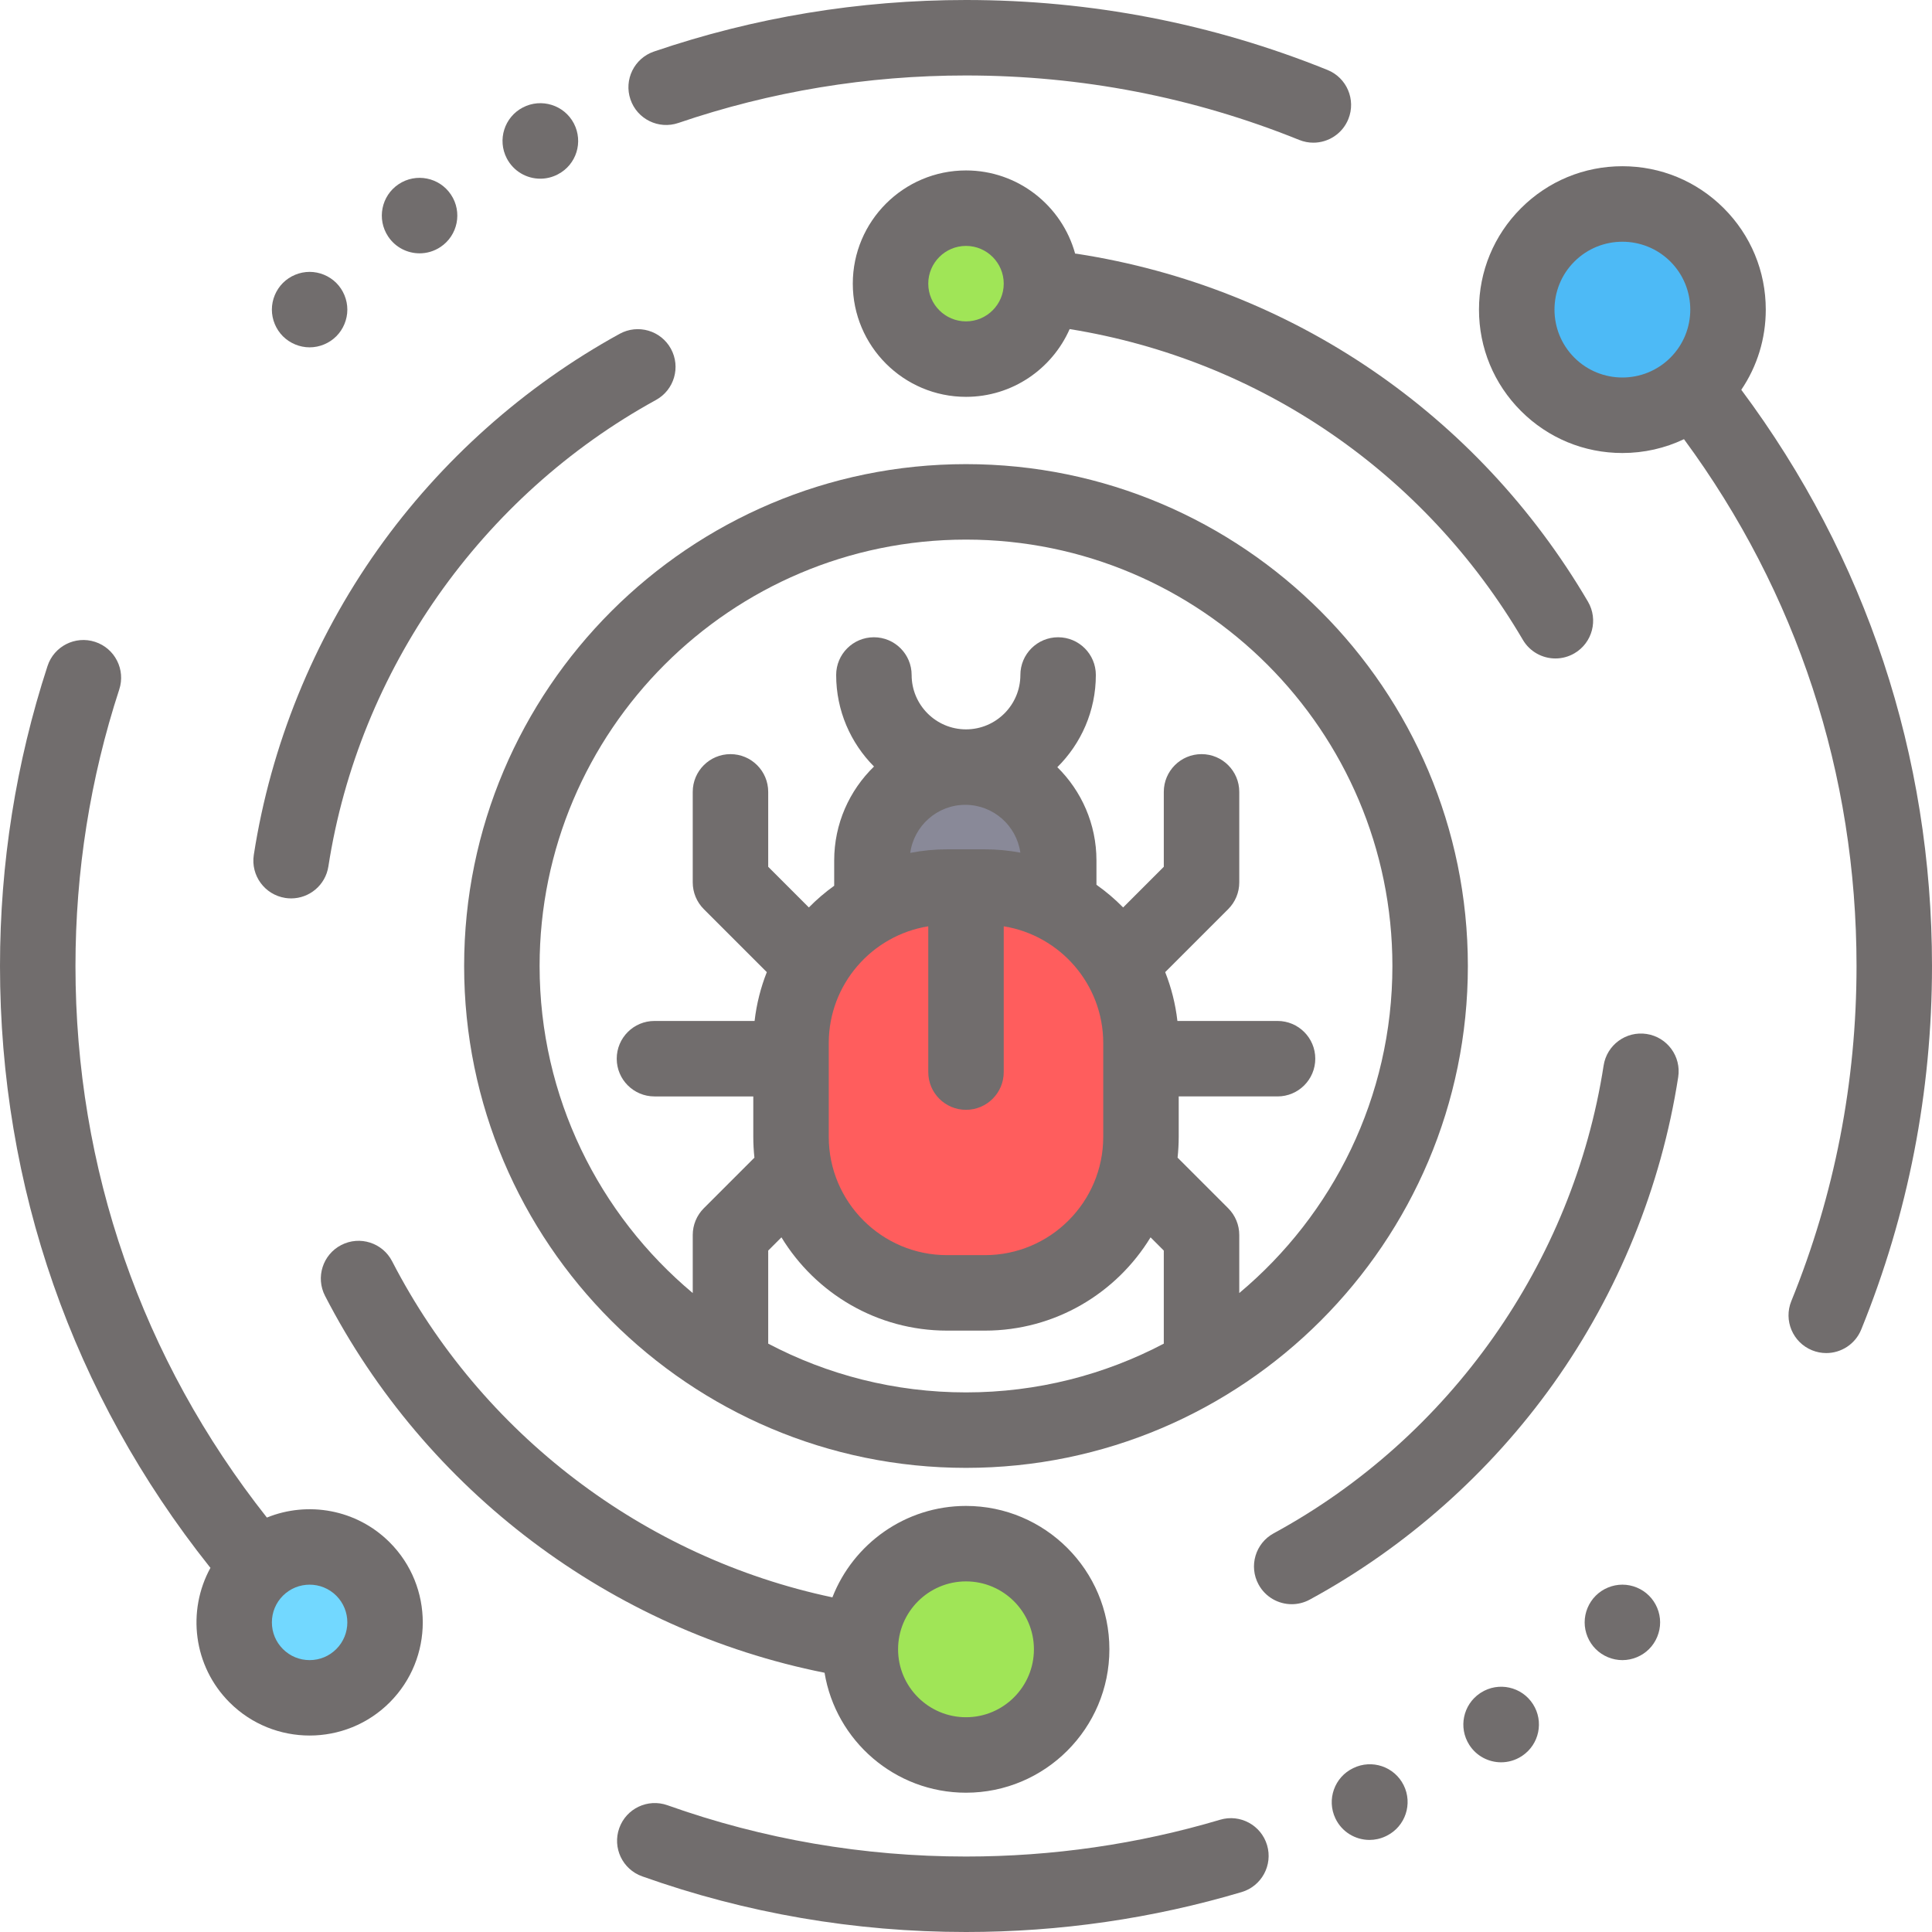 <?xml version="1.0"?>
<svg xmlns="http://www.w3.org/2000/svg" xmlns:xlink="http://www.w3.org/1999/xlink" version="1.1" id="Capa_1" x="0px" y="0px" viewBox="0 0 512 512" style="enable-background:new 0 0 512 512;" xml:space="preserve" width="512px" height="512px" class=""><g><g><g>
	<circle style="fill:#A0E557;" cx="256" cy="75.17" r="20" data-original="#A0E557" class=""/>
	<circle style="fill:#A0E557;" cx="256" cy="437.09" r="28" data-original="#A0E557" class=""/>
</g><circle style="fill:#4DBAF6;" cx="429.95" cy="82.05" r="28" data-original="#4DBAF6"/><circle style="fill:#72D8FF;" cx="82.05" cy="429.95" r="20" data-original="#72D8FF"/><path style="fill:#898998;" d="M231.019,238.59v-10.775c0-13.697,11.104-24.801,24.801-24.801l0,0  c13.697,0,24.801,11.104,24.801,24.801v10.563L231.019,238.59z" data-original="#898998"/><path style="fill:#FF5D5D;" d="M302.463,301.193v-24.89c0-22.883-18.551-41.434-41.434-41.434h-10.058  c-22.883,0-41.434,18.551-41.434,41.434v24.89c0,22.883,18.551,41.434,41.434,41.434h10.058  C283.912,342.627,302.463,324.077,302.463,301.193z" data-original="#FF5D5D"/><path d="M256,123c-73.337,0-133,59.663-133,133s59.663,133,133,133s133-59.663,133-133S329.337,123,256,123z M203.582,356.081  v-24.665l3.508-3.508c9.02,14.809,25.32,24.719,43.891,24.719h10.037c18.571,0,34.871-9.91,43.891-24.719l3.508,3.508v24.665  C292.742,364.325,274.908,369,256,369S219.258,364.325,203.582,356.081z M255.82,213.289c7.424,0,13.568,5.52,14.586,12.667  c-3.046-0.565-6.181-0.875-9.388-0.875h-10.037c-3.337,0-6.597,0.331-9.758,0.942C242.212,218.843,248.373,213.289,255.82,213.289z   M219.629,301.274v-24.841c0-15.593,11.443-28.559,26.371-30.953v38.633c0,5.522,4.478,10,10,10s10-4.478,10-10V245.48  c14.928,2.394,26.371,15.36,26.371,30.953v24.841c0,17.288-14.064,31.353-31.353,31.353h-10.037  C233.693,332.627,219.629,318.563,219.629,301.274z M328.418,342.673v-15.399c0-2.652-1.054-5.196-2.929-7.071l-13.418-13.417  c0.194-1.811,0.3-3.649,0.3-5.511v-10.711h26.19c5.522,0,10-4.478,10-10s-4.478-10-10-10h-26.536  c-0.517-4.516-1.624-8.853-3.238-12.939l16.702-16.701c1.875-1.875,2.929-4.419,2.929-7.071v-23.998c0-5.522-4.478-10-10-10  s-10,4.478-10,10v19.855l-10.775,10.775c-2.168-2.209-4.537-4.218-7.071-6.008v-6.435c0-9.669-3.973-18.425-10.367-24.731  c6.297-6.239,10.205-14.886,10.205-24.429c0-5.522-4.478-10-10-10s-10,4.478-10,10c0,7.944-6.464,14.408-14.409,14.408  s-14.409-6.464-14.409-14.408c0-5.522-4.478-10-10-10s-10,4.478-10,10c0,9.454,3.834,18.029,10.028,24.254  c-6.501,6.319-10.551,15.146-10.551,24.906v6.692c-2.399,1.726-4.646,3.648-6.711,5.752l-10.775-10.775v-19.855  c0-5.522-4.478-10-10-10s-10,4.478-10,10v23.998c0,2.652,1.054,5.196,2.929,7.071l16.702,16.701  c-1.614,4.085-2.721,8.422-3.238,12.939H173.44c-5.522,0-10,4.478-10,10s4.478,10,10,10h26.19v10.711c0,1.862,0.105,3.699,0.3,5.511  l-13.418,13.417c-1.875,1.875-2.929,4.419-2.929,7.071v15.399C158.795,321.928,143,290.776,143,256c0-62.309,50.691-113,113-113  s113,50.691,113,113C369,290.776,353.205,321.928,328.418,342.673z" data-original="#FFFDFD" class="active-path" style="fill:#716D6D" data-old_color="#2C2B2B"/><path d="M392.464,448.568c-0.093,0.059-0.19,0.124-0.286,0.189c-4.454,3.025-5.723,9.064-2.813,13.638  c1.906,2.995,5.141,4.632,8.446,4.632c1.836,0,3.694-0.505,5.359-1.564c0.093-0.059,0.19-0.124,0.286-0.189  c4.454-3.025,5.723-9.064,2.813-13.638C403.305,446.978,397.127,445.601,392.464,448.568z" data-original="#FFFDFD" class="active-path" style="fill:#716D6D" data-old_color="#2C2B2B"/><path d="M358.639,468.563c-4.982,2.364-7.112,8.316-4.757,13.306c1.707,3.614,5.301,5.731,9.05,5.731  c1.431,0,2.884-0.309,4.264-0.959l0.307-0.149c4.94-2.47,6.942-8.477,4.473-13.416C369.519,468.162,363.564,466.155,358.639,468.563  z" data-original="#FFFDFD" class="active-path" style="fill:#716D6D" data-old_color="#2C2B2B"/><path d="M323.35,482.248C301.587,488.719,278.928,492,256,492c-27.157,0-53.777-4.573-79.118-13.593  c-5.205-1.851-10.923,0.865-12.774,6.067c-1.853,5.203,0.864,10.923,6.067,12.774C197.676,507.037,226.551,512,256,512  c24.858,0,49.437-3.561,73.051-10.582c5.293-1.574,8.309-7.142,6.734-12.436C334.212,483.689,328.648,480.67,323.35,482.248z" data-original="#FFFDFD" class="active-path" style="fill:#716D6D" data-old_color="#2C2B2B"/><path d="M111.197,67.135c1.906,0,3.833-0.544,5.538-1.681l0.009-0.006c4.596-3.063,5.833-9.27,2.77-13.864  c-3.064-4.597-9.28-5.835-13.872-2.771c-4.596,3.063-5.837,9.272-2.773,13.867C104.795,65.571,107.966,67.135,111.197,67.135z" data-original="#FFFDFD" class="active-path" style="fill:#716D6D" data-old_color="#2C2B2B"/><path d="M143.183,47.355c1.554,0,3.131-0.363,4.604-1.13l0.073-0.038c4.9-2.548,6.771-8.566,4.223-13.467  c-2.549-4.901-8.627-6.789-13.522-4.239c-4.9,2.548-6.807,8.586-4.259,13.485C136.083,45.394,139.57,47.355,143.183,47.355z" data-original="#FFFDFD" class="active-path" style="fill:#716D6D" data-old_color="#2C2B2B"/><path d="M179.771,32.586C204.244,24.234,229.892,20,256,20c30.535,0,60.246,5.747,88.309,17.083c1.228,0.495,2.494,0.73,3.742,0.73  c3.956,0,7.702-2.364,9.275-6.258c2.068-5.121-0.406-10.949-5.527-13.018C321.346,6.237,289.114,0,256,0  c-28.311,0-56.131,4.595-82.688,13.658c-5.227,1.783-8.019,7.467-6.234,12.693C168.86,31.579,174.544,34.37,179.771,32.586z" data-original="#FFFDFD" class="active-path" style="fill:#716D6D" data-old_color="#2C2B2B"/><path d="M461.46,103.3c4.217-6.226,6.488-13.561,6.488-21.248c0-10.15-3.953-19.692-11.13-26.87  c-7.178-7.177-16.72-11.13-26.87-11.13s-19.692,3.953-26.87,11.13c-7.177,7.178-11.13,16.72-11.13,26.87s3.953,19.692,11.13,26.87  c7.178,7.177,16.72,11.13,26.87,11.13c5.743,0,11.289-1.267,16.324-3.666C476.216,157.038,492,205.11,492,256  c0,30.72-5.815,60.599-17.284,88.806c-2.08,5.116,0.381,10.95,5.497,13.03c1.233,0.502,2.509,0.739,3.763,0.739  c3.948,0,7.688-2.354,9.268-6.236C505.689,321.729,512,289.315,512,256C512,200.276,494.546,147.664,461.46,103.3z M417.221,94.779  c-7.019-7.018-7.019-18.438,0-25.455c3.509-3.51,8.118-5.264,12.728-5.264s9.219,1.754,12.728,5.264  c7.019,7.018,7.019,18.438,0,25.455C435.658,101.799,424.238,101.799,417.221,94.779z" data-original="#FFFDFD" class="active-path" style="fill:#716D6D" data-old_color="#2C2B2B"/><path d="M256,475.086c20.953,0,38-17.047,38-38s-17.047-38-38-38c-16.096,0-29.877,10.064-35.406,24.227  c-49.915-10.538-93.087-43.306-116.68-89.067c-2.531-4.908-8.563-6.837-13.472-4.305c-4.908,2.53-6.836,8.562-4.305,13.471  c26.668,51.724,75.751,88.579,132.378,99.883C221.489,461.303,237.161,475.086,256,475.086z M256,419.086c9.925,0,18,8.075,18,18  s-8.075,18-18,18s-18-8.075-18-18S246.075,419.086,256,419.086z" data-original="#FFFDFD" class="active-path" style="fill:#716D6D" data-old_color="#2C2B2B"/><path d="M70.727,402.169C37.542,360.174,20,309.652,20,256c0-25.049,3.904-49.706,11.604-73.288  c1.715-5.25-1.152-10.896-6.402-12.609c-5.25-1.715-10.896,1.15-12.609,6.402C4.236,202.094,0,228.84,0,256  c0,58.502,19.224,113.581,55.592,159.28c0.058,0.072,0.123,0.134,0.182,0.204c-6.266,11.396-4.584,26.031,5.064,35.678  c5.849,5.849,13.531,8.772,21.214,8.772s15.365-2.924,21.214-8.772v-0.001c11.695-11.696,11.695-30.729-0.001-42.427  C94.484,399.955,81.569,397.767,70.727,402.169z M89.123,437.021c-1.889,1.889-4.4,2.928-7.071,2.928s-5.183-1.04-7.071-2.929  s-2.929-4.4-2.929-7.071s1.04-5.183,2.928-7.071c1.95-1.949,4.512-2.924,7.072-2.924s5.122,0.975,7.071,2.923  C93.021,426.775,93.021,433.121,89.123,437.021z" data-original="#FFFDFD" class="active-path" style="fill:#716D6D" data-old_color="#2C2B2B"/><path d="M436.389,274.015c-5.46-0.842-10.567,2.896-11.412,8.354c-8.085,52.262-40.771,98.607-87.435,123.973  c-4.852,2.638-6.647,8.71-4.01,13.563c1.813,3.335,5.248,5.226,8.795,5.226c1.613,0,3.25-0.392,4.768-1.216  c25.426-13.821,47.755-33.609,64.575-57.224c17.132-24.054,28.568-52.154,33.072-81.263  C445.586,279.969,441.847,274.859,436.389,274.015z" data-original="#FFFDFD" class="active-path" style="fill:#716D6D" data-old_color="#2C2B2B"/><path d="M75.613,237.966c0.519,0.081,1.033,0.119,1.543,0.119c4.847,0,9.104-3.532,9.869-8.471  c8.049-51.983,40.503-98.195,86.815-123.618c4.841-2.657,6.611-8.736,3.954-13.578c-2.658-4.841-8.738-6.611-13.578-3.954  c-25.248,13.859-47.415,33.624-64.106,57.157c-17.005,23.975-28.363,51.96-32.849,80.933  C66.416,232.012,70.155,237.121,75.613,237.966z" data-original="#FFFDFD" class="active-path" style="fill:#716D6D" data-old_color="#2C2B2B"/><path d="M412.207,174.5c1.72,0,3.463-0.444,5.053-1.378c4.763-2.797,6.357-8.924,3.562-13.687  c-29.226-49.78-78.565-83.377-135.368-92.173c-0.179-0.028-0.356-0.038-0.534-0.056c-3.498-12.688-15.134-22.038-28.92-22.038  c-16.542,0-30,13.458-30,30s13.458,30,30,30c12.261,0,22.821-7.397,27.469-17.959c50.386,8.13,94.119,38.09,120.104,82.352  C405.437,172.733,408.776,174.5,412.207,174.5z M256,85.168c-5.514,0-10-4.486-10-10s4.486-10,10-10s10,4.486,10,10  S261.514,85.168,256,85.168z" data-original="#FFFDFD" class="active-path" style="fill:#716D6D" data-old_color="#2C2B2B"/><path d="M82.05,92.05c2.63,0,5.21-1.07,7.07-2.93c1.859-1.86,2.93-4.44,2.93-7.07s-1.07-5.21-2.93-7.07  c-1.86-1.859-4.44-2.93-7.07-2.93s-5.21,1.07-7.07,2.93c-1.859,1.86-2.93,4.44-2.93,7.07s1.07,5.21,2.93,7.07  C76.85,90.979,79.42,92.05,82.05,92.05z" data-original="#FFFDFD" class="active-path" style="fill:#716D6D" data-old_color="#2C2B2B"/><path d="M429.95,419.95c-2.631,0-5.21,1.069-7.07,2.93s-2.93,4.43-2.93,7.07c0,2.63,1.069,5.21,2.93,7.069  c1.86,1.86,4.439,2.931,7.07,2.931c2.63,0,5.21-1.07,7.069-2.931c1.86-1.859,2.931-4.439,2.931-7.069c0-2.641-1.07-5.21-2.931-7.07  C435.16,421.02,432.58,419.95,429.95,419.95z" data-original="#FFFDFD" class="active-path" style="fill:#716D6D" data-old_color="#2C2B2B"/></g></g> </svg>
